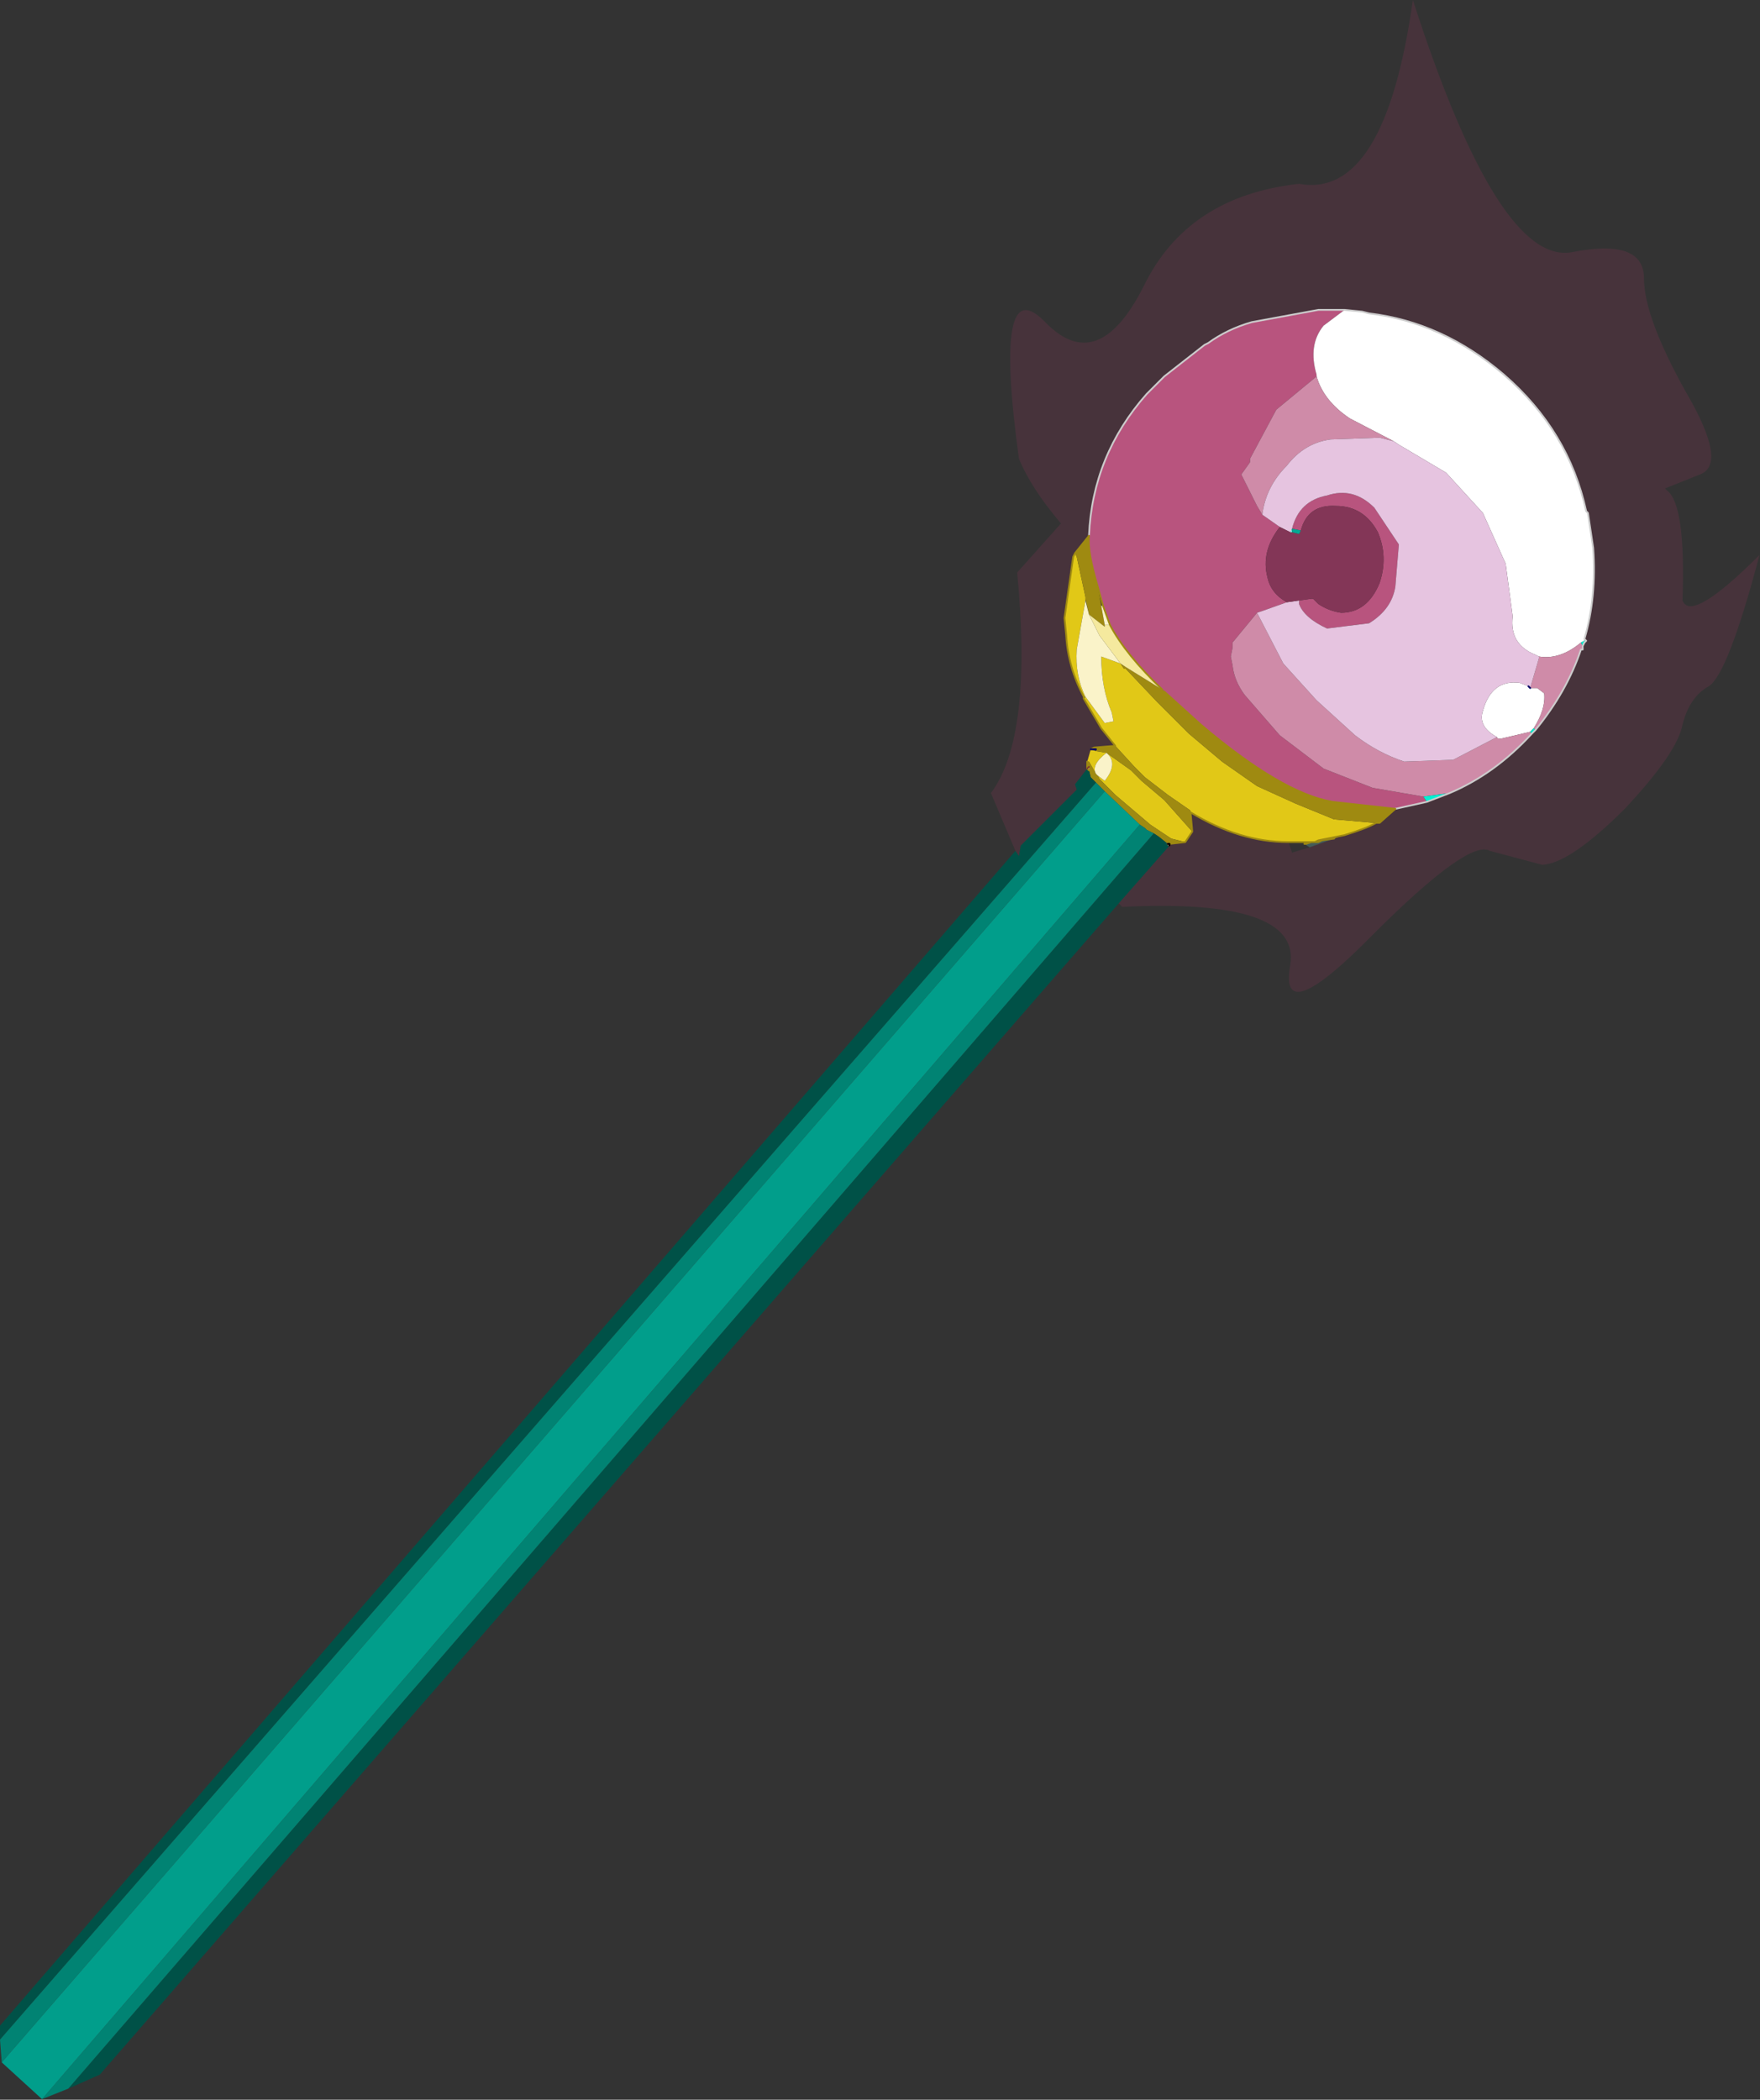 <svg viewBox="0 0 35.838 42.756" xmlns="http://www.w3.org/2000/svg" xmlns:xlink="http://www.w3.org/1999/xlink"><rect x="0" y="0" width="35.838" height="42.756" fill="#333333" stroke="none"/><use transform="scale(.713)" width="50.25" height="59.95" xlink:href="#a"/><defs><g id="a"><path d="M6-16.2q.1-2.3 1.65-4.05l.5-.5 1.15-.9.1-.05q.55-.4 1.25-.6l1.9-.35h.75l-.6.45q-.45.55-.2 1.4v.05l-1.15.95-.75 1.4v.1l-.25.35.45.9.15.25.5.35q-.55.7-.35 1.45.1.45.55.7l-.7.25-.15.05-.7.85v.15l-.05.25.05.25q.05.45.35.85l1 1.15 1.25.95 1.4.55 1.45.25.1.15-.9.2-1.8-.2q-1.45-.25-3.75-2.2l-1.05-.95-.05-.05q-1.05-1-1.5-1.85l-.2-.55-.15-.55q-.3-1-.25-1.45m5.8-.2q.2-.8 1-.95.75-.25 1.35.35l.7 1.05-.1 1.2q-.1.65-.75 1.05l-1.2.15q-.65-.3-.8-.7v-.1l.35-.05h.05l.15.15q.3.2.65.25.75 0 1.1-.85.25-.75-.05-1.45-.4-.75-1.2-.75-.8-.05-1 .7l-.25-.05" fill="#b8547e" fill-rule="evenodd" transform="translate(25.1 31.5)"/><path d="m13.3-22.65.5.05.2.05q2.1.25 3.85 1.75 1.85 1.6 2.35 3.9l.05.05.15 1q.1 1.4-.25 2.6v.05l-.1.05q-.6.5-1.2.4l-.1-.05q-.75-.3-.65-1.1l-.2-1.5-.65-1.45L16.2-18l-1.35-.8-.15-.1-1.25-.65q-.75-.5-.95-1.2v-.05q-.25-.85.2-1.4l.6-.45m4.35 12.2q-.55-.3-.4-.75.25-.9 1.05-.8l.25.1.05.05h.2l.2.15q.05.45-.3 1l-.1.1-.85.2q-.1 0-.1-.05" fill="#fff" fill-rule="evenodd" transform="translate(25.1 31.5)"/><path d="M20.1-13.05v.1h-.05q-.4 1.2-1.3 2.3l-.05-.05q.35-.55.3-1l-.2-.15h-.2l.25-.85v-.05q.6.1 1.2-.4l.05.1m-1.45 2.5Q17.6-9.4 16.3-8.85l-.75.1L14.1-9l-1.4-.55-1.25-.95-1-1.15q-.3-.4-.35-.85l-.05-.25.05-.25v-.15l.7-.85.75 1.45.95 1.05 1.1 1q.65.5 1.4.75l1.4-.05 1.25-.65q0 .05.1.05l.85-.2.05.05m-6.15-10.2q.2.7.95 1.2l1.25.65-.4-.1-1.4.05q-.75.1-1.25.75-.6.6-.7 1.4l-.15-.25-.45-.9.25-.35v-.1l.75-1.4 1.15-.95" fill="#cf8ba8" fill-rule="evenodd" transform="translate(25.1 31.5)"/><path d="m14.7-18.9.15.1 1.35.8 1.05 1.15.65 1.45.2 1.5q-.1.8.65 1.1l.1.05v.05l-.25.85-.05-.05-.25-.1q-.8-.1-1.05.8-.15.45.4.75l-1.25.65-1.4.05q-.75-.25-1.4-.75l-1.1-1-.95-1.05L10.8-14l.15-.05.7-.25.35-.05v.1q.15.4.8.7l1.2-.15q.65-.4.75-1.05l.1-1.2-.7-1.05q-.6-.6-1.35-.35-.8.15-1 .95l-.05.1-.3-.15-.5-.35q.1-.8.7-1.4.5-.65 1.25-.75l1.4-.05.4.1" fill="#e6c4e0" fill-rule="evenodd" transform="translate(25.1 31.5)"/><path d="m11.45-16.45.3.15h.05l.2.05.05-.1q.2-.75 1-.7.8 0 1.2.75.3.7.05 1.45-.35.85-1.1.85-.35-.05-.65-.25l-.15-.15h-.05l-.7.1q-.45-.25-.55-.7-.2-.75.35-1.45" fill="#833657" fill-rule="evenodd" transform="translate(25.1 31.5)"/><path d="m11.75-16.3.05-.1v.1h-.05" fill="#82ffef" fill-rule="evenodd" transform="translate(25.1 31.5)"/><path d="m12.05-16.35-.05.1-.2-.05v-.1l.25.05" fill="#01a994" fill-rule="evenodd" transform="translate(25.1 31.5)"/><path d="m20.15-13.25.05.05-.05.05-.05.1-.05-.1.1-.05v-.05m-1.4 2.6-.1.1-.05-.05.1-.1.05.05" fill="#01e9cc" fill-rule="evenodd" transform="translate(25.1 31.5)"/><path d="m5.95-9.75.1-.35.15.05.3.05q-.45.35-.3.6L6-9.75h-.05m.8-.45-.4-.5-.5-.85.05-.05.55.75.25-.05-.05-.25q-.3-.7-.3-1.6l.55.2.1.15h.05l.9.95.9.9.95.8 1 .7 1.1.5 1.1.45 1.15.1h.05q-.25.15-.9.35l-.75.15-.1.05h-.75q-1.4 0-2.8-.85v-.05l-.65-.45-.65-.5-.3-.3-.55-.6m-.9-1.4q-.45-.85-.5-1.75l-.05-.5.25-1.75.05-.1.05.1.25 1.15v.1l-.25 1.4q-.05.75.25 1.35h-.05m7.4 3.95-.25.1-.35.05.6-.15m-4.3-.1-.2.3-.4-.1-.6-.4-1-.85-.45-.45-.05-.1.2.15q.4-.5.05-.8l.7.5.3.3.65.55.8.9" fill="#e1c817" fill-rule="evenodd" transform="translate(25.1 31.5)"/><path d="M5.95-9.55v-.2H6l.2.35.05.05.05.1.45.45 1 .85.6.4.4.1-.45.05h-.05L8-7.6l-.15-.1-.2-.1-.05-.05-.15-.1-1-.95-.4-.4L6-9.5v-.1l-.05.05m.2-.6.6-.05.55.6.3.3.65.5.65.45v.05l.05.55-.8-.9-.65-.55-.3-.3-.7-.5-.3-.05v-.05l-.05-.05M5.6-15.7l.4-.5q-.05.45.25 1.45l.2 1.1v.05L6-13.95l-.1-.45v-.05l-.25-1.15-.05-.1m9.15 7.3-.45.4h-.15L13-8.1l-1.1-.45-1.1-.5-1-.7-.95-.8-.9-.9-.9-.95H7l-.1-.15.15.1 1.05.65.05.05 1.05.95q2.3 1.95 3.75 2.2l1.8.2" fill="#9f8a11" fill-rule="evenodd" transform="translate(25.1 31.5)"/><path d="m6.45-13.65-.1-.55h.05l.2.55h-.15m-.55-.7.1.4.3.6.6.8-.55-.2q0 .9.3 1.6l.05.25-.25.05-.55-.75q-.3-.6-.25-1.35l.25-1.4m.35 5L6.2-9.4q-.15-.25.3-.6.35.3-.05.8l-.2-.15" fill="#faf3c9" fill-rule="evenodd" transform="translate(25.1 31.5)"/><path d="m6-13.95.45.35v-.05h.15q.45.85 1.5 1.85l-1.05-.65-.15-.1-.6-.8-.3-.6" fill="#f5e99e" fill-rule="evenodd" transform="translate(25.1 31.5)"/><path d="m3.9-7.2.1.15.05-.3 1.6-1.6-.05-.15.35-.45.05.05.05.2.15.15-31.3 35.9v-.4L3.9-7.2m4.4-.15L6.85-5.7l-29.1 33.45-.9.4 31-35.85.15.1.25.2.05.05" fill="#005147" fill-rule="evenodd" transform="translate(25.1 31.5)"/><path d="m6-9.5-.05-.05L6-9.6v.1" fill="#f7ece8" fill-rule="evenodd" transform="translate(25.1 31.5)"/><path d="m-23.15 28.15-.75.3L7.45-7.95l.15.1.05.05.2.1-31 35.85m-1.9-.75-.05-.65L6.2-9.15l.25.25-31.5 36.3" fill="#018373" fill-rule="evenodd" transform="translate(25.1 31.5)"/><path d="m-23.9 28.45-1.15-1.05L6.45-8.9l1 .95-31.35 36.4" fill="#019e8b" fill-rule="evenodd" transform="translate(25.1 31.5)"/><path d="m16.3-8.85-.65.25-.1-.15.75-.1" fill="#01f1d3" fill-rule="evenodd" transform="translate(25.1 31.5)"/><path d="m13-7.55-.7.25-.15-.1h.05l.15-.05h.2l.1-.05.35-.05m-.45.1h-.2.2" fill="#82ffef" fill-opacity=".2" fill-rule="evenodd" transform="translate(25.1 31.5)"/><path d="m3.9-7.2-.7-1.65q1.2-1.6.75-6.3l1.25-1.4q-.85-1-1.2-1.85-.75-5.45.75-3.9t2.8-1Q8.8-25.9 12-26.25q2.45.45 3.25-5.25 2.45 7.6 4.55 7.2 2.05-.4 2.05.75 0 1.1 1.2 3.25 1.2 2.05.4 2.35l-1 .4.05.05q.55.4.45 3.15.25.65 2.2-1.3-.9 3.4-1.45 3.75-.55.3-.75 1.1-.15.8-1.65 2.4-1.55 1.55-2.35 1.6l-1.5-.4q-.6-.35-3.35 2.4-2.7 2.75-2.35.85.3-1.9-4.8-1.65l-.1-.1L8.3-7.35v-.05l.45-.05.2-.3-.05-.55q1.4.85 2.8.85l.1.3.5-.15.7-.25.25-.1h.05q.65-.2.9-.35h.1l.45-.4.9-.2.65-.25q1.3-.55 2.35-1.7l.1-.1q.9-1.1 1.3-2.3h.05v-.1l.05-.1.05-.05-.05-.05q.35-1.2.25-2.6l-.15-1-.05-.05q-.5-2.3-2.35-3.9-1.75-1.5-3.85-1.75l-.2-.05-.5-.05h-.75l-1.9.35q-.7.2-1.25.6l-.1.05-1.15.9-.5.5Q6.1-18.5 6-16.2l-.4.5-.05.1-.25 1.75.05.5q.05.9.5 1.75v.05l.5.85.4.5-.6.05-.1.05-.1.35v.2l-.35.45.05.15-1.6 1.6-.05.3-.1-.15" fill="#833657" fill-opacity=".251" fill-rule="evenodd" transform="translate(25.1 31.5)"/><path d="M31.1 15.3q.1-2.3 1.65-4.05l.5-.5 1.15-.9.1-.05q.55-.4 1.25-.6l1.9-.35h.75l.5.05.2.05q2.1.25 3.85 1.75 1.85 1.6 2.35 3.9l.05.05.15 1q.1 1.4-.25 2.6l.05.05-.05.05-.05.1v.1h-.05q-.4 1.2-1.3 2.3l-.1.1q-1.05 1.15-2.35 1.7l-.65.25-.9.2" fill="none" stroke="#ccc" stroke-linecap="round" stroke-linejoin="round" stroke-width=".05"/><path d="M31.05 21.95v-.2m.1-.35.1-.05.6-.05-.4-.5-.5-.85v-.05q-.45-.85-.5-1.75l-.05-.5.25-1.75.05-.1.4-.5m8.75 7.8-.45.4h-.1q-.25.15-.9.35m-1.6.2q-1.4 0-2.8-.85l.05.55-.2.3-.45.05m-2.05-7.35q-.3-1-.25-1.45m2.1 4.4q-1.05-1-1.5-1.85m-.35-1.1.15.55.2.55m1.55 1.9 1.05.95q2.3 1.95 3.75 2.2l1.8.2m-8.8-1.15.05.05m6.35 2.05h.2-.2l-.15.05h-.05m-.45-.05h.75l.1-.05.75-.15m-.75.2.1-.05.35-.05" fill="none" stroke="#9f8a11" stroke-linecap="round" stroke-linejoin="round" stroke-width=".05"/><path d="m43.65 19.6.05.05M31.15 21.4h.15" fill="none" stroke="#006" stroke-linecap="round" stroke-linejoin="round" stroke-width=".05"/><path d="m31.1 21.9-.05.05" fill="none" stroke="#7e422c" stroke-linecap="round" stroke-linejoin="round" stroke-width=".05"/><path d="m33.4 24.15-.05-.05" fill="none" stroke="#c57354" stroke-linecap="round" stroke-linejoin="round" stroke-width=".05"/><path d="M33.4 24.1v.05m-.05-.05h.05" fill="none" stroke="#000" stroke-linecap="round" stroke-linejoin="round" stroke-width=".05"/></g></defs></svg>